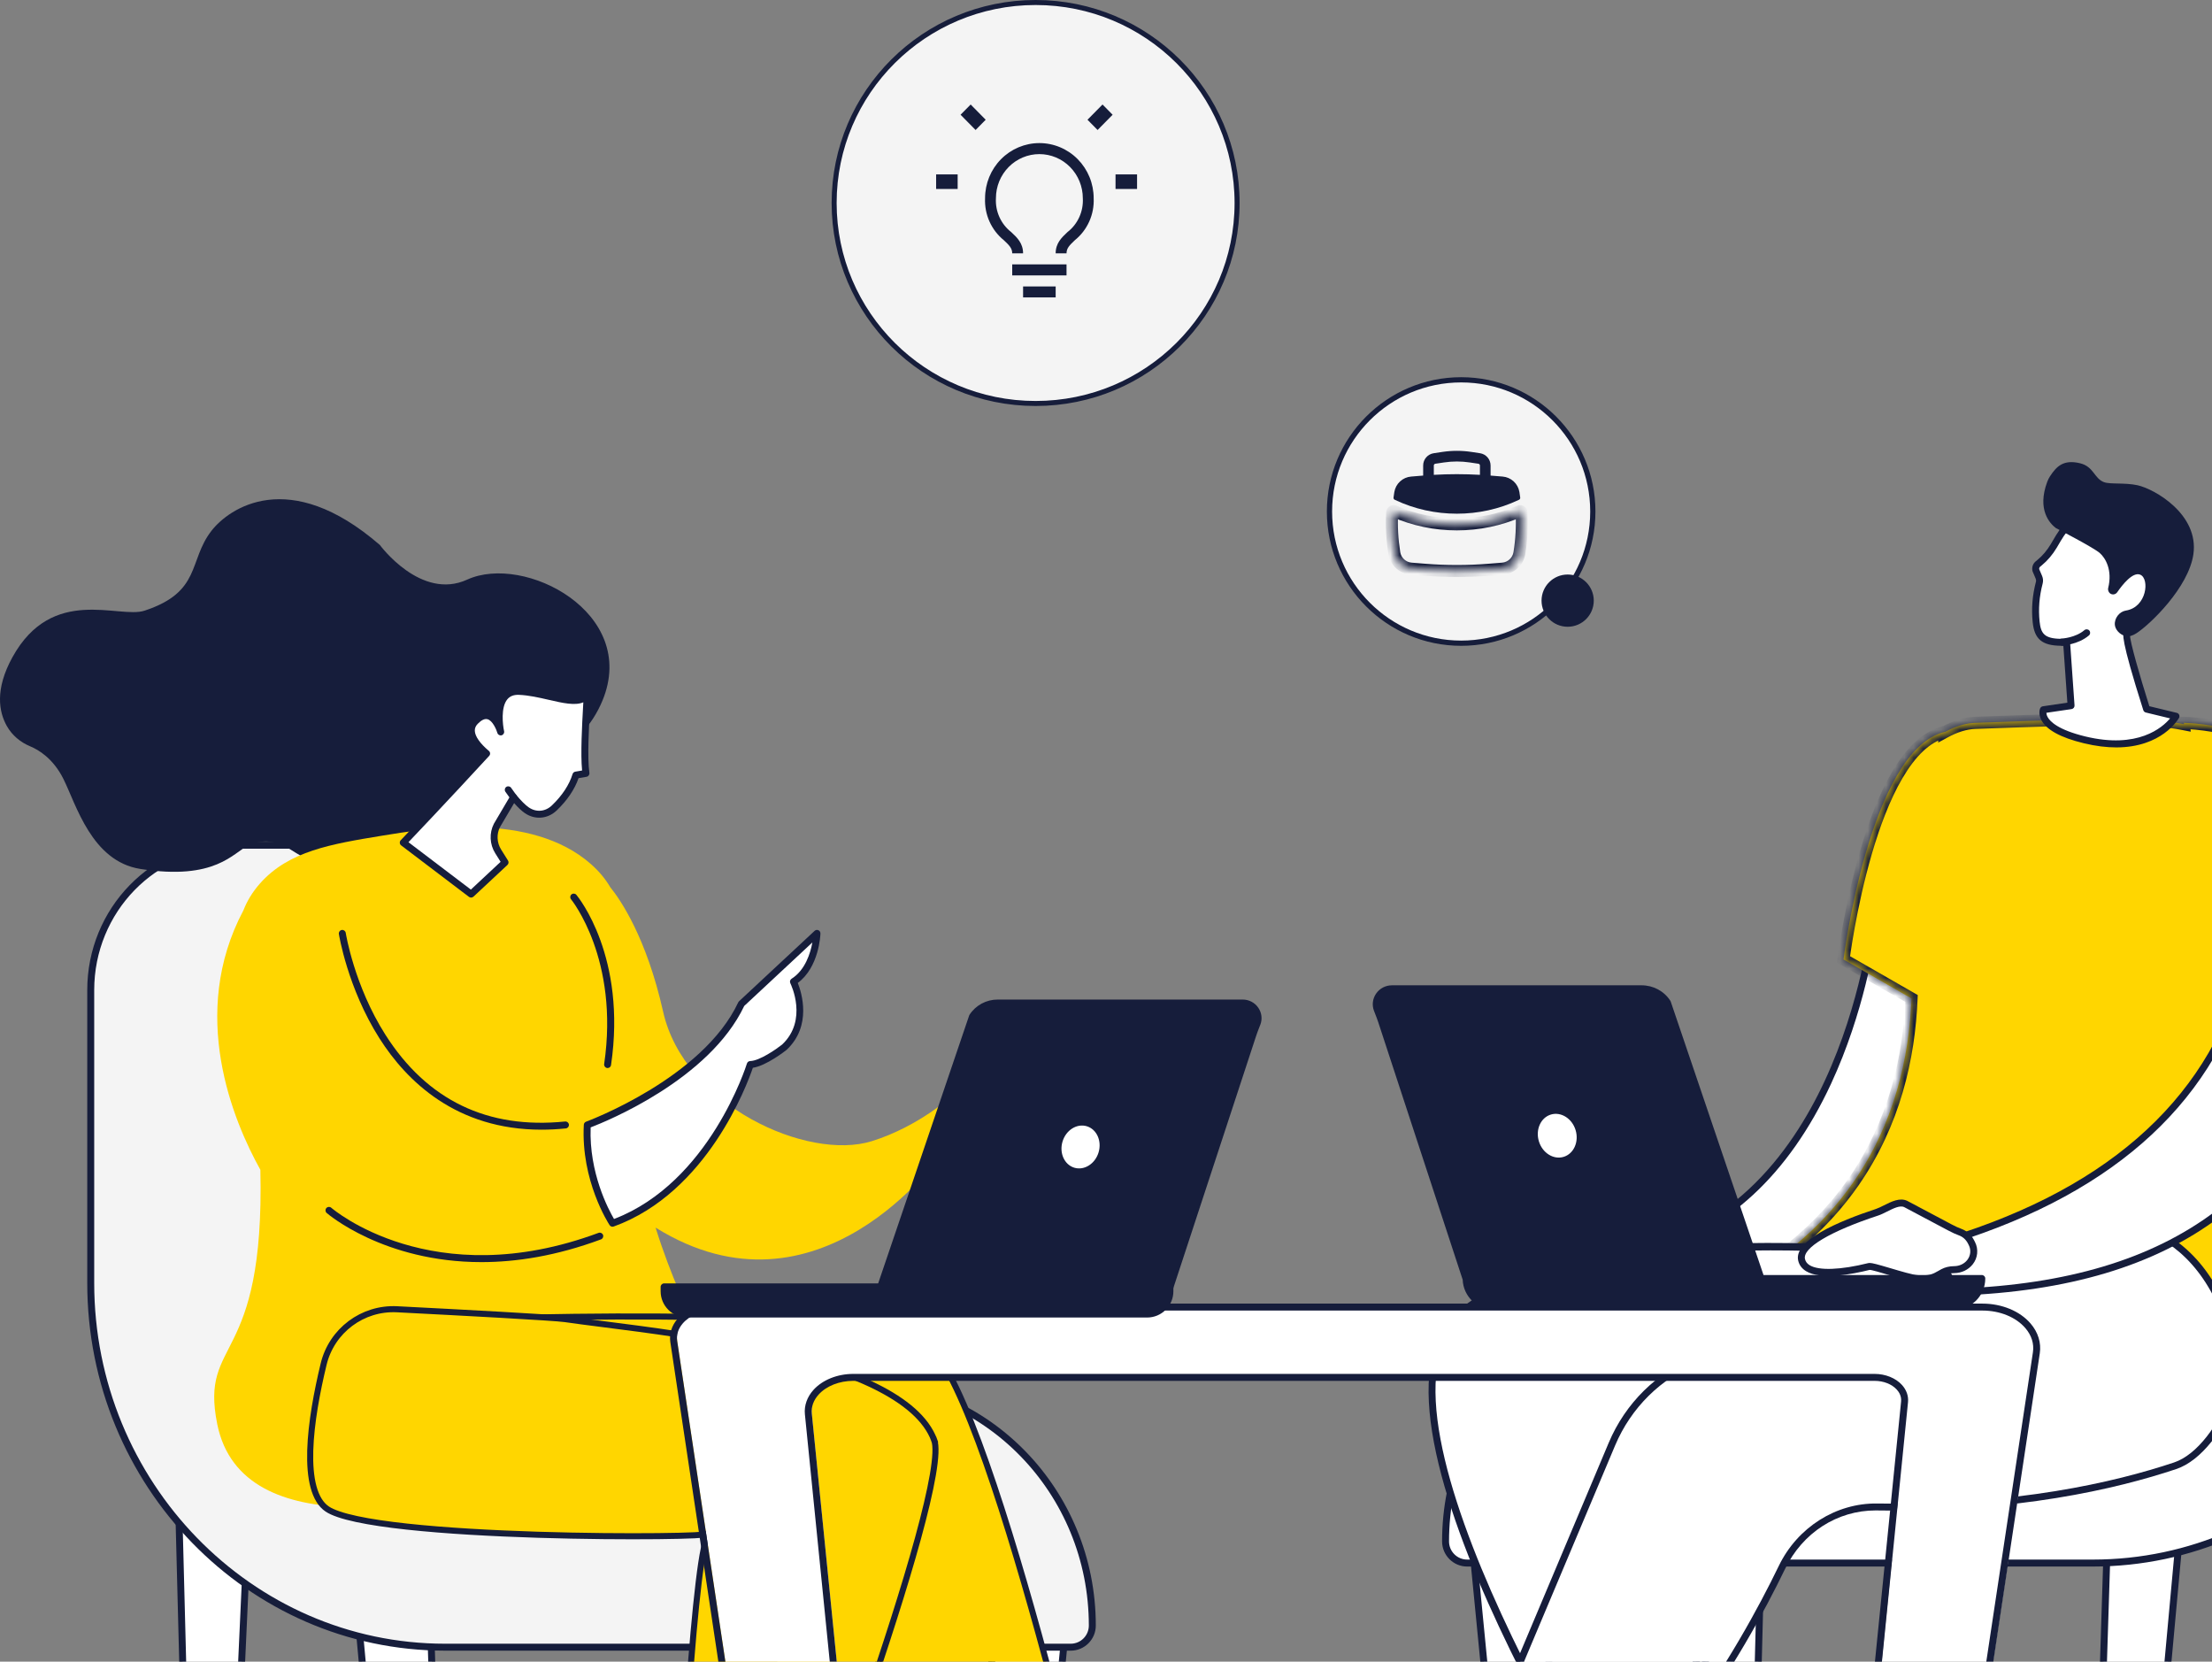 <svg width="241" height="181" viewBox="0 0 241 181" fill="none" xmlns="http://www.w3.org/2000/svg">
<rect x="0" y="0" width="241" height="181" fill="#808080" stroke="none"/>
<path d="M160.406 168.141L166.159 227.051L170.266 226.879L168.226 164.948L160.406 168.141Z" fill="white"/>
<path d="M160.81 168.384L166.5 226.656L169.874 226.514L167.865 165.504L160.81 168.384ZM166.158 227.43C165.965 227.43 165.801 227.282 165.783 227.086L160.029 168.178C160.012 168.009 160.108 167.853 160.262 167.79L168.082 164.597C168.196 164.551 168.327 164.563 168.431 164.629C168.535 164.697 168.6 164.811 168.603 164.935L170.643 226.865C170.649 227.072 170.488 227.248 170.28 227.256L166.175 227.428C166.169 227.428 166.164 227.43 166.158 227.43Z" fill="#161D3B"/>
<path d="M237.577 166.019L231.963 227.195L227.719 226.877L229.758 162.713L237.577 166.019Z" fill="white"/>
<path d="M228.109 226.525L231.62 226.788L237.176 166.261L230.12 163.275L228.109 226.525ZM231.964 227.574C231.953 227.574 231.945 227.574 231.935 227.573L227.69 227.254C227.488 227.239 227.333 227.067 227.34 226.863L229.38 162.7C229.385 162.574 229.449 162.46 229.555 162.392C229.659 162.324 229.791 162.314 229.907 162.363L237.725 165.67C237.877 165.735 237.97 165.89 237.955 166.053L232.341 227.229C232.323 227.426 232.158 227.574 231.964 227.574Z" fill="#161D3B"/>
<path d="M192.359 150.187L190.707 214.427L187.264 214.445L184.354 147.134L192.359 150.187Z" fill="white"/>
<path d="M184.756 147.693L187.626 214.064L190.337 214.049L191.972 150.445L184.756 147.693ZM187.263 214.824C187.061 214.824 186.894 214.664 186.884 214.462L183.975 147.148C183.968 147.021 184.028 146.9 184.132 146.825C184.235 146.75 184.37 146.733 184.487 146.778L192.493 149.833C192.644 149.891 192.741 150.035 192.738 150.197L191.086 214.436C191.081 214.64 190.914 214.804 190.708 214.806L187.265 214.824H187.263Z" fill="#161D3B"/>
<path d="M208.999 100.019V114.967C208.999 129.584 197.469 141.434 183.248 141.434C169.025 141.434 157.496 153.285 157.496 167.904C157.496 169.205 158.549 170.262 159.849 170.262H228.016C249.336 170.262 266.62 152.497 266.62 130.581V98.689C266.62 89.972 259.746 82.906 251.265 82.906H225.647C216.452 82.906 208.999 90.567 208.999 100.019Z" fill="white"/>
<path d="M225.647 83.284C216.677 83.284 209.377 90.792 209.377 100.018V114.965C209.377 129.769 197.655 141.813 183.248 141.813C169.256 141.813 157.874 153.517 157.874 167.904C157.874 168.994 158.76 169.882 159.849 169.882H228.017C249.094 169.882 266.243 152.251 266.243 130.581V98.688C266.243 90.195 259.525 83.284 251.266 83.284H225.647ZM228.017 170.641H159.849C158.344 170.641 157.117 169.412 157.117 167.904C157.117 153.099 168.84 141.055 183.246 141.055C197.238 141.055 208.62 129.351 208.62 114.965V100.018C208.62 90.373 216.258 82.528 225.647 82.528H251.266C259.942 82.528 267 89.778 267 98.688V130.581C267 152.67 249.512 170.641 228.017 170.641Z" fill="#161D3B"/>
<path d="M204.13 100.722C204.13 100.722 200.415 134.499 175.465 136.709L204.13 137.117C204.13 137.117 214.746 115.584 215.176 107.2C215.608 98.815 204.13 100.722 204.13 100.722Z" fill="white"/>
<path d="M179.643 136.39L203.896 136.734C205.002 134.465 214.399 114.946 214.799 107.18C214.896 105.284 214.355 103.795 213.191 102.756C210.611 100.451 205.689 100.902 204.471 101.056C204.262 102.63 203.105 110.275 199.499 118.045C194.879 128 188.067 134.267 179.643 136.39ZM204.131 137.496C204.129 137.496 204.128 137.496 204.126 137.496L175.46 137.088C175.258 137.084 175.095 136.925 175.086 136.724C175.079 136.521 175.231 136.35 175.431 136.333C188.134 135.206 195.153 125.602 198.803 117.744C202.782 109.177 203.745 100.764 203.755 100.679C203.774 100.51 203.901 100.374 204.07 100.347C204.33 100.304 210.483 99.321 213.697 102.191C215.04 103.39 215.665 105.081 215.556 107.219C215.125 115.586 204.907 136.402 204.471 137.285C204.407 137.414 204.276 137.496 204.131 137.496Z" fill="#161D3B"/>
<mask id="path-11-inside-1_2005_23873" fill="white">
<path fill-rule="evenodd" clip-rule="evenodd" d="M237.948 78.885C234.069 78.123 230.617 78.18 215.189 78.74C214.114 78.778 212.989 79.145 211.898 79.739L211.899 79.721C203.698 81.67 200.853 104.511 200.853 104.511L208.264 108.761C208.003 115.249 206.382 122.372 201.93 128.772C200.369 131.017 198.244 133.482 195.328 135.843C196.966 137.17 199.511 138.897 202.93 139.912C206.561 140.992 209.038 140.634 211.548 140.273C212.962 140.069 214.387 139.863 216.036 139.912C222.368 140.101 226.602 143.885 230.319 147.208C233.706 150.235 236.664 152.88 240.391 152.072C242.478 151.619 245.244 149.99 247.837 144.522C249.307 139.99 250.615 134.668 251.343 128.651C252.253 121.136 252.058 114.201 251.3 108.073L256.65 108.695C256.65 108.695 255.847 95.127 254.676 89.885C252.213 78.856 237.935 78.74 237.935 78.74L237.948 78.885Z"/>
</mask>
<path fill-rule="evenodd" clip-rule="evenodd" d="M237.948 78.885C234.069 78.123 230.617 78.18 215.189 78.74C214.114 78.778 212.989 79.145 211.898 79.739L211.899 79.721C203.698 81.67 200.853 104.511 200.853 104.511L208.264 108.761C208.003 115.249 206.382 122.372 201.93 128.772C200.369 131.017 198.244 133.482 195.328 135.843C196.966 137.17 199.511 138.897 202.93 139.912C206.561 140.992 209.038 140.634 211.548 140.273C212.962 140.069 214.387 139.863 216.036 139.912C222.368 140.101 226.602 143.885 230.319 147.208C233.706 150.235 236.664 152.88 240.391 152.072C242.478 151.619 245.244 149.99 247.837 144.522C249.307 139.99 250.615 134.668 251.343 128.651C252.253 121.136 252.058 114.201 251.3 108.073L256.65 108.695C256.65 108.695 255.847 95.127 254.676 89.885C252.213 78.856 237.935 78.74 237.935 78.74L237.948 78.885Z" fill="#FFD600"/>
<path d="M215.189 78.74L215.213 79.4L215.213 79.4L215.189 78.74ZM237.948 78.885L237.821 79.534L238.685 79.703L238.607 78.826L237.948 78.885ZM211.898 79.739L211.238 79.698L211.163 80.892L212.214 80.32L211.898 79.739ZM211.899 79.721L212.559 79.762L212.615 78.871L211.746 79.077L211.899 79.721ZM200.853 104.511L200.197 104.429L200.143 104.866L200.525 105.085L200.853 104.511ZM208.264 108.761L208.925 108.788L208.941 108.387L208.593 108.188L208.264 108.761ZM201.93 128.772L201.387 128.394L201.387 128.394L201.93 128.772ZM195.328 135.843L194.912 135.329L194.278 135.843L194.912 136.357L195.328 135.843ZM202.93 139.912L203.119 139.278L203.119 139.278L202.93 139.912ZM211.548 140.273L211.453 139.618H211.453L211.548 140.273ZM216.036 139.912L216.056 139.251H216.056L216.036 139.912ZM230.319 147.208L229.878 147.701L230.319 147.208ZM240.391 152.072L240.531 152.718L240.531 152.718L240.391 152.072ZM247.837 144.522L248.434 144.805L248.452 144.767L248.466 144.726L247.837 144.522ZM251.343 128.651L250.686 128.571L250.686 128.571L251.343 128.651ZM251.3 108.073L251.376 107.417L250.54 107.319L250.644 108.154L251.3 108.073ZM256.65 108.695L256.573 109.352L257.356 109.443L257.31 108.656L256.65 108.695ZM254.676 89.885L255.322 89.74L255.322 89.74L254.676 89.885ZM237.935 78.74L237.941 78.079L237.212 78.073L237.277 78.799L237.935 78.74ZM215.213 79.4C230.679 78.84 234.036 78.79 237.821 79.534L238.076 78.236C234.103 77.456 230.555 77.521 215.165 78.079L215.213 79.4ZM212.214 80.32C213.243 79.759 214.268 79.434 215.213 79.4L215.165 78.079C213.961 78.122 212.735 78.53 211.581 79.159L212.214 80.32ZM211.239 79.679L211.238 79.698L212.558 79.781L212.559 79.762L211.239 79.679ZM200.853 104.511C201.51 104.593 201.51 104.593 201.51 104.593C201.51 104.593 201.51 104.592 201.51 104.592C201.51 104.592 201.51 104.591 201.51 104.589C201.51 104.587 201.511 104.583 201.511 104.578C201.513 104.568 201.515 104.552 201.518 104.531C201.523 104.489 201.531 104.426 201.543 104.343C201.565 104.178 201.599 103.935 201.646 103.623C201.739 103.001 201.881 102.108 202.077 101.03C202.469 98.872 203.076 95.98 203.935 93.032C204.797 90.078 205.903 87.099 207.283 84.752C208.677 82.38 210.271 80.787 212.052 80.364L211.746 79.077C209.426 79.629 207.589 81.622 206.143 84.081C204.683 86.565 203.541 89.662 202.666 92.662C201.789 95.668 201.173 98.608 200.775 100.793C200.577 101.887 200.432 102.794 200.338 103.428C200.29 103.745 200.255 103.994 200.232 104.165C200.221 104.25 200.212 104.316 200.206 104.36C200.203 104.382 200.201 104.399 200.2 104.411C200.199 104.417 200.198 104.421 200.198 104.424C200.198 104.426 200.198 104.427 200.198 104.428C200.197 104.428 200.197 104.429 200.197 104.429C200.197 104.429 200.197 104.429 200.853 104.511ZM208.593 108.188L201.182 103.937L200.525 105.085L207.935 109.335L208.593 108.188ZM202.473 129.149C207.015 122.619 208.66 115.363 208.925 108.788L207.603 108.735C207.346 115.134 205.748 122.125 201.387 128.394L202.473 129.149ZM195.744 136.357C198.714 133.952 200.88 131.44 202.473 129.149L201.387 128.394C199.857 130.594 197.774 133.012 194.912 135.329L195.744 136.357ZM203.119 139.278C199.809 138.295 197.341 136.623 195.744 135.329L194.912 136.357C196.592 137.717 199.213 139.498 202.742 140.546L203.119 139.278ZM211.453 139.618C208.962 139.977 206.606 140.315 203.119 139.278L202.742 140.546C206.517 141.668 209.113 141.292 211.642 140.927L211.453 139.618ZM216.056 139.251C214.342 139.2 212.864 139.415 211.453 139.618L211.642 140.927C213.06 140.722 214.432 140.526 216.016 140.573L216.056 139.251ZM230.76 146.715C227.062 143.409 222.66 139.448 216.056 139.251L216.016 140.573C222.076 140.754 226.142 144.361 229.878 147.701L230.76 146.715ZM240.251 151.426C238.595 151.785 237.092 151.389 235.558 150.505C234 149.608 232.467 148.241 230.76 146.715L229.878 147.701C231.557 149.202 233.197 150.671 234.897 151.651C236.62 152.644 238.46 153.167 240.531 152.718L240.251 151.426ZM247.239 144.239C244.707 149.579 242.082 151.029 240.251 151.426L240.531 152.718C242.874 152.21 245.781 150.4 248.434 144.805L247.239 144.239ZM250.686 128.571C249.964 134.54 248.666 139.821 247.208 144.318L248.466 144.726C249.947 140.159 251.265 134.795 251.999 128.73L250.686 128.571ZM250.644 108.154C251.396 114.235 251.589 121.116 250.686 128.571L251.999 128.73C252.916 121.156 252.72 114.166 251.956 107.992L250.644 108.154ZM251.224 108.73L256.573 109.352L256.726 108.039L251.376 107.417L251.224 108.73ZM256.65 108.695C257.31 108.656 257.31 108.656 257.31 108.656C257.31 108.656 257.31 108.656 257.31 108.656C257.31 108.655 257.309 108.655 257.309 108.654C257.309 108.652 257.309 108.65 257.309 108.646C257.309 108.64 257.308 108.63 257.307 108.617C257.306 108.591 257.303 108.552 257.3 108.501C257.294 108.4 257.285 108.251 257.273 108.06C257.248 107.678 257.212 107.126 257.165 106.448C257.072 105.092 256.934 103.228 256.761 101.2C256.414 97.16 255.918 92.412 255.322 89.74L254.031 90.028C254.605 92.599 255.095 97.257 255.443 101.313C255.616 103.332 255.753 105.188 255.846 106.539C255.893 107.215 255.929 107.764 255.953 108.144C255.965 108.334 255.974 108.482 255.98 108.582C255.983 108.632 255.986 108.671 255.987 108.696C255.988 108.709 255.989 108.719 255.989 108.725C255.989 108.728 255.989 108.731 255.989 108.732C255.989 108.733 255.989 108.734 255.99 108.734C255.99 108.734 255.99 108.734 255.99 108.734C255.99 108.735 255.99 108.735 256.65 108.695ZM255.322 89.74C254.02 83.915 249.592 81.001 245.608 79.555C243.612 78.831 241.701 78.463 240.292 78.275C239.586 78.181 239.004 78.132 238.595 78.107C238.391 78.094 238.23 78.087 238.119 78.084C238.063 78.082 238.02 78.081 237.99 78.08C237.975 78.08 237.963 78.079 237.955 78.079C237.951 78.079 237.948 78.079 237.945 78.079C237.944 78.079 237.943 78.079 237.942 78.079C237.942 78.079 237.942 78.079 237.942 78.079C237.941 78.079 237.941 78.079 237.935 78.74C237.93 79.402 237.93 79.402 237.93 79.402C237.93 79.402 237.93 79.401 237.93 79.402C237.93 79.402 237.93 79.402 237.931 79.402C237.932 79.402 237.934 79.402 237.936 79.402C237.942 79.402 237.951 79.402 237.963 79.402C237.987 79.403 238.025 79.403 238.074 79.405C238.173 79.409 238.322 79.415 238.513 79.427C238.894 79.451 239.446 79.497 240.118 79.586C241.463 79.765 243.275 80.115 245.157 80.798C248.927 82.167 252.869 84.826 254.031 90.029L255.322 89.74ZM237.277 78.799L237.29 78.944L238.607 78.826L238.594 78.682L237.277 78.799Z" fill="#161D3B" mask="url(#path-11-inside-1_2005_23873)"/>
<path d="M225.642 76.868L225.159 70.005C224.831 69.981 224.605 69.968 224.538 69.968C222.624 69.946 222.004 69.325 221.84 67.753C221.736 66.77 221.701 65.308 222.179 63.48C222.23 63.286 222.22 63.078 222.14 62.893L221.813 62.126C221.745 61.874 221.832 61.603 222.034 61.438L222.208 61.295C222.832 60.783 223.351 60.154 223.766 59.455C224.149 58.812 224.798 57.607 225.244 57.393C226.501 56.792 231.6 54.123 234.449 58.788C236.671 62.425 233.04 67.433 231.72 69.073C231.402 69.471 233.876 77.247 233.876 77.247L237.072 78.019C237.072 78.019 234.605 82.406 227.112 80.591C221.776 79.3 222.623 77.313 222.623 77.313L225.642 76.868Z" fill="white"/>
<path d="M222.955 77.644C222.958 77.757 222.989 77.915 223.089 78.102C223.348 78.585 224.227 79.502 227.203 80.222C232.924 81.606 235.593 79.257 236.435 78.253L233.788 77.612C233.66 77.581 233.556 77.484 233.516 77.359C230.981 69.389 231.284 69.015 231.428 68.834C232.917 66.982 236.163 62.314 234.128 58.983C231.551 54.763 227.033 56.949 225.548 57.666L225.411 57.733C225.131 57.867 224.549 58.867 224.268 59.349L224.093 59.647C223.637 60.412 223.084 61.065 222.45 61.586L222.276 61.729C222.196 61.795 222.157 61.904 222.176 62.004L222.491 62.741C222.601 62.999 222.622 63.295 222.548 63.574C222.181 64.973 222.074 66.327 222.218 67.71C222.353 68.991 222.72 69.564 224.544 69.586C224.614 69.586 224.848 69.601 225.187 69.624C225.376 69.637 225.525 69.787 225.539 69.976L226.022 76.838C226.036 77.035 225.896 77.211 225.699 77.24L222.955 77.644ZM230.569 81.414C229.532 81.414 228.354 81.28 227.024 80.958C224.493 80.346 222.936 79.487 222.394 78.408C222.053 77.728 222.252 77.217 222.276 77.161C222.329 77.04 222.44 76.955 222.571 76.935L225.241 76.54L224.806 70.359C224.668 70.35 224.574 70.345 224.535 70.343C222.489 70.319 221.657 69.627 221.465 67.79C221.31 66.313 221.426 64.871 221.815 63.382C221.846 63.265 221.837 63.142 221.793 63.038L221.467 62.271C221.46 62.256 221.455 62.239 221.449 62.222C221.342 61.827 221.478 61.404 221.795 61.144L221.97 61.001C222.537 60.535 223.032 59.949 223.443 59.259L223.613 58.968C224.17 58.013 224.631 57.267 225.083 57.049L225.217 56.984C229.611 54.859 232.827 55.399 234.774 58.588C237.035 62.288 233.684 67.222 232.071 69.243C232.07 69.897 233.111 73.57 234.174 76.927L237.164 77.65C237.278 77.677 237.374 77.757 237.421 77.865C237.469 77.974 237.462 78.1 237.404 78.202C237.316 78.361 235.53 81.414 230.569 81.414Z" fill="#161D3B"/>
<path d="M232.879 52.856C231.496 52.558 229.909 52.771 229.238 52.522C228.157 52.124 228.126 50.828 226.631 50.464C224.819 50.023 224.064 50.797 223.354 51.876C223.237 52.056 223.133 52.257 223.048 52.485C221.91 55.542 223.347 57.034 223.987 57.519C223.987 57.519 228.061 59.626 228.76 60.228C229.412 60.791 230.166 62.125 229.691 64.042C229.63 64.289 229.739 64.546 229.948 64.673C230.193 64.82 230.509 64.75 230.678 64.507C231.207 63.736 232.365 62.249 233.188 62.602C234.223 63.044 233.901 66.15 231.618 66.507C230.917 66.618 230.348 67.336 230.416 68.071C230.462 68.55 230.912 69.132 231.584 69.285C231.994 69.38 232.397 69.214 232.758 68.984C234.248 68.031 238.45 63.995 238.972 60.375C239.6 56.013 234.716 53.252 232.879 52.856Z" fill="#161D3B"/>
<path d="M224.644 70.312C224.441 70.312 224.273 70.153 224.266 69.948C224.257 69.739 224.421 69.562 224.63 69.554C224.644 69.554 226.105 69.486 227.1 68.639C227.26 68.504 227.5 68.523 227.634 68.683C227.77 68.843 227.75 69.081 227.592 69.217C226.391 70.236 224.729 70.309 224.657 70.312C224.652 70.312 224.649 70.312 224.644 70.312Z" fill="#161D3B"/>
<path d="M213.73 136.973C213.73 136.973 171.485 131.789 158.922 143.253C146.361 154.717 178.752 204.016 178.752 204.016L188.996 196.007L179.279 161.163L218.332 149.471L213.73 136.973Z" fill="white"/>
<path d="M192.902 136.203C180.392 136.203 165.669 137.608 159.179 143.532C147.54 154.154 176.001 199.05 178.846 203.462L188.564 195.865L178.915 161.264C178.859 161.065 178.973 160.859 179.171 160.8L217.837 149.224L213.455 137.323C211.938 137.149 203.163 136.203 192.902 136.203ZM178.752 204.395C178.732 204.395 178.711 204.393 178.691 204.389C178.587 204.372 178.493 204.313 178.436 204.224C177.105 202.2 146.012 154.523 158.667 142.972C171.214 131.523 212.045 136.384 213.776 136.596C213.918 136.613 214.037 136.709 214.086 136.841L218.688 149.339C218.723 149.438 218.717 149.547 218.671 149.64C218.623 149.734 218.54 149.804 218.439 149.833L179.744 161.419L189.362 195.904C189.403 196.052 189.35 196.21 189.229 196.306L178.987 204.315C178.919 204.367 178.837 204.395 178.752 204.395Z" fill="#161D3B"/>
<path d="M236.979 159.664C230.844 161.717 219.863 164.371 204.517 164.152C200.157 164.089 196.13 166.628 194.15 170.723C189.605 180.122 179.766 197.043 163.739 208.012L156.086 203.664L175.622 157.301C177.404 153.069 180.74 149.779 184.866 148.185L223.583 133.217C223.583 133.217 235.588 129.678 241.474 140.977C242.525 142.995 244.476 139.388 244.942 141.016C246.536 146.598 242.25 157.9 236.979 159.664Z" fill="white"/>
<path d="M156.565 203.502L163.72 207.566C179.628 196.597 189.394 179.686 193.808 170.559C195.834 166.373 200.038 163.712 204.522 163.774C219.568 163.991 230.413 161.463 236.86 159.306C241.947 157.604 246.085 146.405 244.578 141.121C244.539 140.985 244.502 140.953 244.502 140.951C244.396 140.939 244.03 141.196 243.809 141.346C243.272 141.707 242.661 142.115 242.028 141.953C241.666 141.861 241.366 141.593 241.139 141.154C235.469 130.272 224.168 133.441 223.69 133.582L185.001 148.538C180.995 150.088 177.704 153.335 175.97 157.45L156.565 203.502ZM163.739 208.391C163.674 208.391 163.61 208.375 163.552 208.341L155.899 203.993C155.732 203.9 155.662 203.694 155.737 203.517L175.273 157.156C177.084 152.852 180.533 149.453 184.729 147.832L223.447 132.864C223.598 132.818 235.85 129.362 241.81 140.803C241.935 141.043 242.071 141.183 242.215 141.22C242.522 141.298 242.981 140.989 243.387 140.717C243.872 140.392 244.33 140.084 244.774 140.247C245.027 140.341 245.206 140.563 245.306 140.914C246.927 146.589 242.605 158.182 237.1 160.024C230.597 162.2 219.664 164.75 204.512 164.531C204.459 164.531 204.406 164.529 204.355 164.529C200.164 164.529 196.394 166.955 194.49 170.889C190.025 180.121 180.121 197.26 163.953 208.324C163.889 208.369 163.814 208.391 163.739 208.391Z" fill="#161D3B"/>
<path d="M244.634 106.065C240.516 121.073 228.278 130.648 210.533 135.689L213.24 140.746C237.899 139.879 250.831 129.161 256.001 108.593L244.634 106.065Z" fill="white"/>
<path d="M211.089 135.923L213.462 140.359C236.851 139.473 250.232 129.462 255.538 108.878L244.902 106.512C240.872 120.694 229.5 130.587 211.089 135.923ZM213.239 141.125C213.1 141.125 212.972 141.048 212.906 140.924L210.199 135.867C210.145 135.766 210.14 135.646 210.184 135.54C210.23 135.435 210.32 135.355 210.429 135.324C228.985 130.052 240.369 120.174 244.268 105.964C244.322 105.769 244.52 105.65 244.717 105.694L256.084 108.224C256.182 108.246 256.269 108.307 256.324 108.394C256.376 108.482 256.393 108.586 256.368 108.686C251.018 129.971 237.319 140.278 213.253 141.125C213.249 141.125 213.244 141.125 213.239 141.125Z" fill="#161D3B"/>
<path d="M214.745 135.275C214.495 134.783 214.073 134.394 213.554 134.208C213.183 134.076 212.817 133.899 212.469 133.713L207.639 131.151C206.734 130.707 205.441 131.74 204.502 132.05C201.67 132.98 195.803 135.173 196.286 137.231C196.806 139.453 201.849 138.402 203.64 137.954C204.048 137.852 207.753 139.193 208.924 139.283C210.543 139.405 210.916 138.994 211.708 138.577C212.069 138.388 212.47 138.303 212.906 138.3C213.573 138.294 214.207 138.015 214.626 137.495L214.634 137.481C215.095 136.908 215.175 136.115 214.84 135.46L214.745 135.275Z" fill="white"/>
<path d="M203.696 137.571C203.995 137.571 204.553 137.724 205.98 138.147C207.108 138.483 208.386 138.862 208.952 138.906C210.197 139 210.606 138.767 211.169 138.445C211.283 138.379 211.402 138.311 211.531 138.243C211.931 138.034 212.392 137.925 212.904 137.921C213.475 137.918 213.994 137.676 214.329 137.258C214.705 136.788 214.77 136.155 214.503 135.633L214.408 135.448C214.193 135.029 213.845 134.716 213.426 134.567C213.086 134.444 212.725 134.279 212.29 134.049L207.462 131.488C207.008 131.265 206.254 131.642 205.591 131.978C205.249 132.148 204.929 132.309 204.621 132.41C199.422 134.118 196.369 135.933 196.655 137.146C196.721 137.43 196.888 137.649 197.165 137.819C198.162 138.425 200.547 138.338 203.548 137.588C203.59 137.578 203.638 137.571 203.696 137.571ZM209.454 139.684C209.282 139.684 209.098 139.677 208.896 139.661C208.248 139.612 206.986 139.236 205.764 138.874C204.937 138.629 203.905 138.316 203.696 138.328C201.826 138.799 198.39 139.452 196.772 138.466C196.318 138.188 196.03 137.804 195.916 137.319C195.404 135.135 200.239 133.053 204.385 131.69C204.638 131.607 204.936 131.457 205.25 131.3C206.072 130.887 207.003 130.419 207.806 130.812L212.645 133.379C213.047 133.592 213.377 133.743 213.681 133.852C214.283 134.068 214.78 134.512 215.081 135.102L215.177 135.29C215.58 136.076 215.483 137.03 214.93 137.721C214.443 138.33 213.708 138.675 212.909 138.68C212.514 138.682 212.179 138.758 211.883 138.913C211.762 138.978 211.652 139.041 211.545 139.102C211.024 139.4 210.529 139.684 209.454 139.684Z" fill="#161D3B"/>
<path d="M191.862 139.266L181.666 109.219C181.055 108.278 179.99 107.706 178.845 107.706H151.67C150.436 107.706 149.642 108.904 150.045 109.962C150.205 110.382 150.377 110.797 150.518 111.226L159.733 139.32H159.736C159.765 140.963 161.102 142.285 162.749 142.285H212.9C214.565 142.285 215.916 140.933 215.916 139.266H191.862Z" fill="#161D3B"/>
<path d="M160.081 139.158C160.103 139.206 160.117 139.258 160.117 139.313C160.142 140.743 161.325 141.907 162.752 141.907H212.903C214.228 141.907 215.328 140.922 215.514 139.645H191.865C191.703 139.645 191.559 139.541 191.506 139.388L181.326 109.387C180.779 108.57 179.855 108.085 178.848 108.085H151.672C151.213 108.085 150.805 108.295 150.551 108.662C150.313 109.009 150.257 109.445 150.402 109.826L150.538 110.179C150.655 110.479 150.778 110.79 150.881 111.107L160.081 139.158ZM212.903 142.664H162.752C160.938 142.664 159.431 141.204 159.361 139.398L150.16 111.343C150.063 111.045 149.946 110.746 149.832 110.455L149.694 110.096C149.459 109.48 149.548 108.784 149.927 108.232C150.325 107.657 150.96 107.327 151.672 107.327H178.848C180.129 107.327 181.302 107.958 181.986 109.012C182.003 109.038 182.017 109.067 182.027 109.097L192.137 138.886H215.919C216.128 138.886 216.298 139.056 216.298 139.265C216.298 141.14 214.774 142.664 212.903 142.664Z" fill="#161D3B"/>
<path d="M171.665 123.106C172.048 124.379 171.462 125.682 170.357 126.015C169.251 126.349 168.045 125.588 167.662 124.316C167.279 123.043 167.865 121.74 168.97 121.407C170.074 121.074 171.282 121.834 171.665 123.106Z" fill="white"/>
<path d="M137.459 148.816H133.631C133.422 148.816 133.252 148.646 133.252 148.437C133.252 148.228 133.422 148.058 133.631 148.058H137.459C137.668 148.058 137.836 148.228 137.836 148.437C137.836 148.646 137.668 148.816 137.459 148.816Z" fill="white"/>
<path d="M116.1 177.305L110.348 236.215L106.242 236.043L108.282 174.114L116.1 177.305Z" fill="white"/>
<path d="M106.631 235.68L110.004 235.821L115.694 177.549L108.641 174.669L106.631 235.68ZM110.346 236.594C110.341 236.594 110.335 236.594 110.33 236.594L106.224 236.42C106.017 236.412 105.855 236.238 105.862 236.031L107.901 174.1C107.905 173.977 107.97 173.863 108.074 173.795C108.178 173.727 108.308 173.715 108.423 173.763L116.241 176.954C116.398 177.017 116.491 177.175 116.476 177.342L110.723 236.252C110.704 236.446 110.54 236.594 110.346 236.594Z" fill="#161D3B"/>
<path d="M38.93 175.182L44.544 236.359L48.788 236.04L46.749 171.875L38.93 175.182Z" fill="white"/>
<path d="M39.332 175.425L44.887 235.954L48.398 235.69L46.388 172.441L39.332 175.425ZM44.544 236.738C44.35 236.738 44.185 236.59 44.167 236.395L38.552 175.219C38.537 175.054 38.63 174.899 38.782 174.834L46.601 171.527C46.716 171.478 46.848 171.49 46.953 171.558C47.058 171.624 47.123 171.74 47.127 171.864L49.167 236.029C49.173 236.231 49.019 236.403 48.817 236.418L44.572 236.738C44.563 236.738 44.553 236.738 44.544 236.738Z" fill="#161D3B"/>
<path d="M19.385 160.788L21.036 225.027L24.351 224.309L27.39 157.733L19.385 160.788Z" fill="white"/>
<path d="M19.77 161.046L21.403 224.559L23.986 223.999L26.985 158.294L19.77 161.046ZM21.036 225.406C20.952 225.406 20.87 225.377 20.802 225.325C20.713 225.255 20.66 225.149 20.657 225.037L19.006 160.798C19.002 160.636 19.099 160.491 19.25 160.434L27.255 157.378C27.374 157.334 27.509 157.351 27.612 157.426C27.716 157.501 27.774 157.623 27.769 157.751L24.729 224.326C24.721 224.498 24.599 224.642 24.431 224.678L21.117 225.398C21.09 225.403 21.063 225.406 21.036 225.406Z" fill="#161D3B"/>
<path d="M84.147 159.353L85.798 223.591L89.242 223.609L92.152 156.298L84.147 159.353Z" fill="white"/>
<path d="M67.507 109.181V124.129C67.507 138.747 79.036 150.599 93.258 150.599C107.481 150.599 119.01 162.449 119.01 177.066C119.01 178.369 117.957 179.426 116.655 179.426H48.49C27.169 179.426 9.885 161.659 9.885 139.745V107.851C9.885 99.136 16.759 92.07 25.239 92.07H50.858C60.053 92.07 67.507 99.731 67.507 109.181Z" fill="#F4F4F4"/>
<path d="M25.239 92.45C16.982 92.45 10.264 99.36 10.264 107.852V139.747C10.264 161.417 27.412 179.048 48.49 179.048H116.655C117.744 179.048 118.63 178.16 118.63 177.068C118.63 162.681 107.249 150.977 93.258 150.977C78.85 150.977 67.128 138.933 67.128 124.13V109.183C67.128 99.956 59.829 92.45 50.858 92.45H25.239ZM116.655 179.805H48.49C26.994 179.805 9.506 161.834 9.506 139.747V107.852C9.506 98.942 16.564 91.692 25.239 91.692H50.858C60.247 91.692 67.886 99.539 67.886 109.183V124.13C67.886 138.517 79.268 150.22 93.258 150.22C107.667 150.22 119.389 162.264 119.389 177.068C119.389 178.576 118.163 179.805 116.655 179.805Z" fill="#161D3B"/>
<path d="M3.283 81.293C2.238 80.86 1.318 80.107 0.739 79.074C-0.118 77.545 -0.576 75.097 1.35 71.6C5.7 63.7 12.965 67.435 15.745 66.52C21.973 64.468 20.5 61.102 23.03 57.831C24.923 55.383 31.46 50.764 41.39 59.367C41.39 59.367 45.849 65.453 50.903 63.136C57.112 60.292 69.589 66.729 65.646 76.298C64.509 79.057 62.461 81.178 59.967 82.33C59.514 82.538 59.019 82.74 58.481 82.926C56.925 83.461 55.723 84.848 55.333 86.639C54.063 92.466 49.258 103.715 31.424 92.396C30.079 91.542 28.482 91.433 27.092 92.079C25.383 92.874 23.528 95.949 15.284 94.651C9.989 93.816 8.307 87.653 6.909 84.85C5.795 82.616 4.196 81.67 3.283 81.293Z" fill="#161D3B"/>
<path d="M94.99 124.304C87.977 126.496 74.54 120.41 72.249 110.205C70.432 102.111 67.593 98.004 66.495 96.65C65.969 95.754 65.279 94.912 64.365 94.109C57.833 88.367 46.519 90.227 41.623 91.031C36.069 91.943 31.468 92.7 28.338 96.223C27.507 97.159 26.918 98.138 26.513 99.181L26.513 99.178C20.535 110.434 25.38 122.056 28.368 127.425C28.861 148.953 21.743 145.569 23.669 155.128C26.383 168.592 48.068 163.559 55.957 161.839C58.724 161.237 73.215 165.539 76.757 154.359C78.824 147.835 74.895 144.822 71.427 133.723C89.195 144.766 102.393 125.935 102.393 125.935L103.762 119.333C103.762 119.333 100.177 122.681 94.99 124.304Z" fill="#FFD600"/>
<path d="M23.297 155.2L23.297 155.2L23.297 155.2Z" stroke="#161D3B" stroke-width="0.826"/>
<path d="M63.985 122.541C63.985 122.541 76.779 117.879 80.774 109.351L89.009 101.677C89.009 101.677 88.893 105.387 86.448 106.935C86.448 106.935 88.546 111.163 85.449 114.08C85.449 114.08 83.126 115.927 81.741 115.961C81.741 115.961 77.685 129.283 66.735 133.25C66.735 133.25 63.66 128.575 63.985 122.541Z" fill="white"/>
<path d="M64.352 122.806C64.163 127.743 66.294 131.754 66.897 132.783C77.329 128.796 81.339 115.978 81.379 115.848C81.427 115.692 81.569 115.583 81.732 115.579C82.764 115.554 84.595 114.273 85.214 113.781C88.041 111.116 86.189 107.263 86.108 107.101C86.022 106.928 86.081 106.717 86.245 106.613C87.739 105.667 88.3 103.809 88.509 102.658L81.085 109.576C77.293 117.565 66.176 122.107 64.352 122.806ZM66.736 133.625C66.611 133.625 66.491 133.564 66.419 133.455C66.291 133.259 63.279 128.607 63.607 122.518C63.615 122.367 63.713 122.236 63.855 122.183C63.982 122.137 76.55 117.473 80.431 109.188C80.451 109.144 80.48 109.105 80.516 109.071L88.751 101.397C88.863 101.293 89.027 101.266 89.166 101.329C89.305 101.392 89.393 101.533 89.388 101.686C89.383 101.841 89.246 105.351 86.918 107.069C87.341 108.132 88.479 111.745 85.709 114.353C85.593 114.447 83.514 116.088 82.024 116.313C81.397 118.158 77.042 129.917 66.865 133.603C66.823 133.618 66.779 133.625 66.736 133.625Z" fill="#161D3B"/>
<path d="M52.452 137.48C41.791 137.48 35.672 132.198 35.59 132.125C35.434 131.988 35.419 131.748 35.558 131.591C35.697 131.435 35.936 131.421 36.093 131.559C36.201 131.654 47.09 141.019 65.214 134.294C65.409 134.223 65.628 134.321 65.701 134.519C65.774 134.714 65.674 134.932 65.477 135.005C60.607 136.812 56.242 137.48 52.452 137.48Z" fill="#161D3B"/>
<path d="M58.997 123.055C49.71 123.055 44.302 117.766 41.34 113.103C37.857 107.619 36.929 101.791 36.92 101.733C36.889 101.525 37.03 101.333 37.237 101.301C37.447 101.268 37.638 101.411 37.669 101.617C37.678 101.675 38.587 107.365 41.992 112.715C46.528 119.843 53.115 123.022 61.568 122.163C61.775 122.141 61.962 122.293 61.984 122.502C62.005 122.709 61.853 122.895 61.645 122.917C60.729 123.01 59.847 123.055 58.997 123.055Z" fill="#161D3B"/>
<path d="M66.2 116.34C66.181 116.34 66.163 116.34 66.144 116.336C65.937 116.306 65.794 116.114 65.824 115.906C67.495 104.486 62.269 98.024 62.216 97.959C62.083 97.799 62.105 97.559 62.266 97.427C62.426 97.292 62.665 97.314 62.799 97.476C63.024 97.747 68.297 104.241 66.574 116.017C66.546 116.205 66.385 116.34 66.2 116.34Z" fill="#161D3B"/>
<path d="M63.839 84.244C63.484 81.865 64.053 75.553 63.949 75.706C62.931 77.201 59.576 75.432 56.556 75.313C53.535 75.194 54.552 79.731 54.552 79.731C54.552 79.731 53.667 76.653 51.782 78.579C50.688 79.698 51.894 81.141 53.018 82.085C52.709 82.437 47.267 88.301 43.935 91.788L51.327 97.398L55.028 93.942L54.274 92.739C53.736 91.882 53.688 90.807 54.147 89.903L55.956 86.836C56.372 87.34 56.896 87.915 57.38 88.251C58.344 88.925 59.543 88.82 60.393 88.008C61.559 86.896 62.374 85.645 62.744 84.431L63.839 84.244Z" fill="white"/>
<path d="M44.502 91.74L51.302 96.901L54.541 93.876L53.953 92.939C53.347 91.974 53.292 90.744 53.809 89.729L55.63 86.641C55.693 86.536 55.803 86.466 55.926 86.456C56.049 86.446 56.169 86.498 56.248 86.592C56.773 87.227 57.227 87.681 57.598 87.939C58.411 88.506 59.405 88.426 60.132 87.732C61.248 86.665 62.026 85.484 62.382 84.317C62.424 84.181 62.539 84.079 62.681 84.056L63.419 83.93C63.24 82.128 63.422 78.871 63.523 77.064C63.534 76.868 63.545 76.676 63.554 76.501C62.647 76.889 61.297 76.579 59.79 76.232C58.718 75.985 57.611 75.732 56.541 75.689C55.984 75.667 55.566 75.824 55.278 76.171C54.544 77.05 54.772 78.978 54.922 79.645C54.966 79.845 54.844 80.044 54.646 80.095C54.45 80.146 54.245 80.031 54.188 79.833C54.089 79.491 53.676 78.483 53.103 78.34C52.806 78.265 52.452 78.433 52.053 78.842C51.823 79.076 51.718 79.33 51.732 79.617C51.761 80.216 52.304 80.988 53.262 81.793C53.34 81.858 53.388 81.953 53.396 82.055C53.404 82.155 53.37 82.256 53.302 82.332C53.017 82.657 47.92 88.155 44.502 91.74ZM51.328 97.773C51.247 97.773 51.166 97.748 51.098 97.697L43.706 92.087C43.62 92.022 43.566 91.923 43.558 91.816C43.549 91.707 43.587 91.602 43.662 91.523C46.706 88.337 51.325 83.368 52.478 82.113C51.761 81.458 51.02 80.567 50.975 79.655C50.951 79.153 51.131 78.7 51.511 78.313C52.113 77.697 52.711 77.459 53.29 77.605C53.569 77.675 53.808 77.829 54.01 78.022C54.023 77.217 54.177 76.309 54.696 75.686C55.139 75.154 55.767 74.9 56.571 74.932C57.711 74.977 58.906 75.252 59.959 75.494C61.664 75.885 63.136 76.224 63.636 75.49C63.733 75.349 63.914 75.288 64.075 75.342C64.373 75.443 64.373 75.443 64.28 77.106C64.172 79.017 63.974 82.574 64.214 84.185C64.244 84.389 64.106 84.581 63.903 84.615L63.034 84.763C62.614 85.98 61.795 87.191 60.655 88.279C59.672 89.219 58.269 89.331 57.164 88.56C56.827 88.324 56.441 87.963 56.014 87.483L54.473 90.095C54.088 90.852 54.13 91.796 54.595 92.536L55.349 93.738C55.445 93.891 55.419 94.092 55.287 94.216L51.586 97.671C51.514 97.739 51.421 97.773 51.328 97.773Z" fill="#161D3B"/>
<path d="M55.953 87.215C55.835 87.215 55.719 87.16 55.645 87.057L55.067 86.25C54.945 86.08 54.984 85.844 55.154 85.721C55.324 85.6 55.561 85.64 55.683 85.81L56.261 86.616C56.383 86.786 56.344 87.023 56.174 87.143C56.107 87.193 56.03 87.215 55.953 87.215Z" fill="#161D3B"/>
<path d="M101.308 146.65L101.533 146.408L101.308 146.65C101.012 146.376 100.545 146.108 99.901 145.854C99.261 145.602 98.469 145.371 97.542 145.162C95.688 144.744 93.323 144.417 90.626 144.164C85.232 143.66 78.54 143.457 72.009 143.411C65.481 143.365 59.12 143.477 54.391 143.6C52.027 143.661 50.071 143.725 48.706 143.774C48.024 143.799 47.489 143.819 47.125 143.834C46.99 143.839 46.879 143.844 46.792 143.847L39.398 164.992L39.432 164.993L40.802 165.041C41.984 165.083 43.678 165.143 45.725 165.215C49.819 165.359 55.325 165.55 60.972 165.742C72.274 166.125 84.13 166.508 86.398 166.508C86.811 166.508 87.229 166.763 87.625 167.115C88.035 167.479 88.481 168.001 88.956 168.646C89.907 169.94 91.007 171.777 92.19 173.967C94.558 178.35 97.285 184.188 99.867 190.018C102.449 195.85 104.888 201.681 106.682 206.054C107.579 208.241 108.314 210.063 108.826 211.338C109.081 211.976 109.281 212.477 109.417 212.819C109.455 212.914 109.487 212.996 109.515 213.066L121.116 209.814C121.096 209.722 121.071 209.611 121.041 209.48C120.947 209.063 120.808 208.45 120.628 207.667C120.269 206.101 119.747 203.856 119.098 201.14C117.8 195.709 115.993 188.398 113.957 180.873C111.92 173.348 109.655 165.616 107.442 159.341C106.336 156.203 105.244 153.436 104.202 151.244C103.155 149.04 102.176 147.457 101.308 146.65Z" fill="#FFD600" stroke="#161D3B" stroke-width="0.661"/>
<path d="M75.657 167.235C76.07 167.216 76.378 167.195 76.574 167.173C76.666 167.104 76.803 167.046 76.97 167.102C76.991 167.109 77.026 167.122 77.063 167.145C77.086 167.159 77.186 167.223 77.219 167.357C77.261 167.529 77.162 167.649 77.114 167.692C77.067 167.734 77.019 167.754 76.999 167.762C76.98 167.77 76.958 167.777 76.936 167.783C76.931 167.795 76.925 167.809 76.919 167.824C76.844 168.008 76.76 168.31 76.671 168.732C76.493 169.571 76.308 170.815 76.121 172.371C75.746 175.48 75.368 179.798 75.03 184.516C74.366 193.792 73.86 204.595 73.843 210.767L85.092 211.2C85.125 211.113 85.167 211.002 85.218 210.867C85.355 210.505 85.556 209.974 85.811 209.295C86.322 207.938 87.048 205.993 87.914 203.641C89.645 198.938 91.933 192.61 94.156 186.111C96.38 179.611 98.539 172.945 100.015 167.563C100.753 164.871 101.318 162.508 101.636 160.65C101.795 159.72 101.891 158.925 101.916 158.281C101.942 157.629 101.894 157.168 101.791 156.887L102.101 156.773L101.791 156.887C100.929 154.548 98.599 152.611 95.354 151.006C92.12 149.407 88.038 148.168 83.773 147.191C77.319 145.713 70.495 144.845 65.609 144.224C64.033 144.023 62.658 143.848 61.563 143.687C60.982 143.601 58.157 143.423 54.579 143.22C51.014 143.018 46.732 142.794 43.262 142.616C39.503 142.425 36.145 144.936 35.26 148.594C34.548 151.539 33.888 155.009 33.801 158.001C33.758 159.498 33.858 160.858 34.158 161.966C34.458 163.076 34.947 163.9 35.656 164.377C36.248 164.776 37.347 165.144 38.865 165.469C40.37 165.792 42.244 166.064 44.351 166.292C48.565 166.748 53.689 167.025 58.616 167.179C63.542 167.333 68.264 167.364 71.674 167.329C73.379 167.312 74.752 167.278 75.657 167.235Z" fill="#FFD600" stroke="#161D3B" stroke-width="0.661"/>
<path d="M78.211 142.271H216.348C219.881 142.271 222.628 144.596 222.229 147.25L209.128 234.165H199.668L207.87 152.593C208.014 151.156 206.509 149.929 204.602 149.929H93.327C90.473 149.929 88.222 151.763 88.438 153.915L96.557 234.676H87.097L73.773 146.027C73.472 144.025 75.545 142.271 78.211 142.271Z" fill="white"/>
<path d="M87.058 234.403H95.772L87.695 154.059C87.6 153.115 87.932 152.169 88.629 151.399C89.615 150.308 91.235 149.657 92.961 149.657H204.236C205.423 149.657 206.541 150.107 207.223 150.863C207.715 151.404 207.948 152.07 207.88 152.737L199.721 233.893H208.436L221.489 147.301C221.63 146.368 221.342 145.456 220.662 144.664C219.634 143.47 217.884 142.757 215.982 142.757H77.845C76.436 142.757 75.143 143.282 74.385 144.162C73.889 144.739 73.68 145.4 73.782 146.076L87.058 234.403ZM96.191 235.16H86.732C86.544 235.16 86.385 235.024 86.357 234.839L73.033 146.19C72.899 145.302 73.176 144.405 73.811 143.669C74.711 142.622 76.219 142 77.845 142H215.982C218.102 142 220.066 142.81 221.235 144.169C222.053 145.12 222.409 146.273 222.237 147.413L209.137 234.328C209.108 234.514 208.95 234.65 208.762 234.65H199.303C199.195 234.65 199.093 234.606 199.022 234.526C198.949 234.446 198.915 234.34 198.925 234.233L207.126 152.661C207.184 152.082 206.905 151.64 206.662 151.371C206.121 150.772 205.212 150.415 204.236 150.415H92.961C91.446 150.415 90.036 150.973 89.191 151.907C88.631 152.526 88.374 153.244 88.449 153.983L96.568 234.743C96.579 234.851 96.544 234.956 96.472 235.036C96.4 235.116 96.298 235.16 96.191 235.16Z" fill="#161D3B"/>
<path d="M124.984 143.137H74.838C73.468 143.137 72.357 142.026 72.357 140.656V140.178H127.464V140.656C127.464 142.026 126.355 143.137 124.984 143.137Z" fill="#161D3B"/>
<path d="M72.734 140.556V140.656C72.734 141.815 73.677 142.757 74.836 142.757H124.982C126.14 142.757 127.084 141.815 127.084 140.656V140.556H72.734ZM124.982 143.516H74.836C73.259 143.516 71.977 142.233 71.977 140.656V140.178C71.977 139.969 72.146 139.799 72.355 139.799H127.462C127.671 139.799 127.841 139.969 127.841 140.178V140.656C127.841 142.233 126.559 143.516 124.982 143.516Z" fill="#161D3B"/>
<path d="M127.464 140.23H95.932L105.95 110.74C106.55 109.818 107.594 109.258 108.717 109.258H135.373C136.582 109.258 137.361 110.432 136.967 111.468C136.809 111.88 136.64 112.286 136.502 112.705L127.464 140.23Z" fill="#161D3B"/>
<path d="M96.46 139.851H127.19L136.142 112.587C136.244 112.277 136.363 111.973 136.479 111.678L136.611 111.331C136.754 110.96 136.7 110.537 136.467 110.2C136.22 109.841 135.822 109.635 135.373 109.635H108.717C107.732 109.635 106.829 110.11 106.293 110.908L96.46 139.851ZM127.464 140.609H95.931C95.81 140.609 95.695 140.55 95.624 140.451C95.552 140.351 95.534 140.223 95.573 140.108L105.592 110.617C105.602 110.588 105.615 110.559 105.633 110.534C106.306 109.498 107.459 108.878 108.717 108.878H135.373C136.074 108.878 136.7 109.203 137.091 109.77C137.465 110.312 137.55 110.998 137.321 111.602L137.183 111.954C137.072 112.238 136.958 112.532 136.863 112.823L127.823 140.349C127.774 140.504 127.628 140.609 127.464 140.609Z" fill="#161D3B"/>
<path d="M115.764 124.346C115.388 125.592 115.963 126.868 117.046 127.197C118.13 127.523 119.314 126.778 119.69 125.531C120.066 124.284 119.491 123.008 118.407 122.68C117.322 122.354 116.14 123.099 115.764 124.346Z" fill="white"/>
<path d="M159.194 70.063C167.117 70.063 173.54 63.64 173.54 55.717C173.54 47.795 167.117 41.372 159.194 41.372C151.271 41.372 144.849 47.795 144.849 55.717C144.849 63.64 151.271 70.063 159.194 70.063Z" fill="#F4F4F4" stroke="#161D3B" stroke-width="0.569"/>
<path fill-rule="evenodd" clip-rule="evenodd" d="M155.055 50.706V51.804L153.745 51.911C153.295 51.947 152.87 52.133 152.538 52.44C152.206 52.746 151.987 53.154 151.914 53.6C151.883 53.8 151.852 53.999 151.826 54.2C151.82 54.248 151.829 54.297 151.853 54.34C151.876 54.383 151.913 54.417 151.957 54.438L152.016 54.465C156.215 56.453 161.242 56.453 165.44 54.465L165.499 54.438C165.543 54.417 165.579 54.383 165.603 54.34C165.626 54.297 165.635 54.248 165.629 54.2C165.603 53.999 165.574 53.8 165.542 53.6C165.469 53.154 165.25 52.746 164.918 52.44C164.586 52.133 164.161 51.947 163.711 51.911L162.401 51.805V50.707C162.401 50.383 162.285 50.07 162.074 49.824C161.862 49.578 161.57 49.417 161.249 49.369L160.306 49.227C159.26 49.07 158.196 49.07 157.15 49.227L156.207 49.369C155.887 49.417 155.594 49.578 155.383 49.824C155.171 50.069 155.055 50.382 155.055 50.706ZM160.133 50.374C159.202 50.234 158.254 50.234 157.323 50.374L156.379 50.515C156.334 50.522 156.292 50.545 156.262 50.58C156.231 50.615 156.215 50.66 156.215 50.706V51.723C157.889 51.627 159.567 51.627 161.241 51.723V50.706C161.241 50.66 161.225 50.615 161.194 50.58C161.164 50.545 161.122 50.522 161.077 50.515L160.133 50.374Z" fill="#161D3B"/>
<mask id="path-60-inside-2_2005_23873" fill="white">
<path d="M165.778 55.821C165.777 55.796 165.769 55.772 165.756 55.75C165.743 55.729 165.725 55.711 165.704 55.698C165.682 55.685 165.658 55.678 165.633 55.676C165.608 55.675 165.583 55.679 165.56 55.69C161.252 57.597 156.202 57.597 151.894 55.69C151.871 55.679 151.846 55.675 151.821 55.676C151.796 55.678 151.772 55.685 151.751 55.698C151.729 55.711 151.711 55.729 151.698 55.75C151.685 55.772 151.678 55.796 151.676 55.821C151.597 57.301 151.677 58.786 151.913 60.25C151.986 60.695 152.205 61.104 152.537 61.41C152.869 61.716 153.294 61.903 153.744 61.939L155.192 62.056C157.545 62.246 159.909 62.246 162.263 62.056L163.71 61.939C164.161 61.903 164.586 61.717 164.917 61.411C165.249 61.104 165.469 60.696 165.541 60.25C165.777 58.784 165.858 57.3 165.778 55.822V55.821Z"/>
</mask>
<path d="M165.778 55.821H166.432V55.801L166.431 55.781L165.778 55.821ZM165.56 55.69L165.825 56.288L165.83 56.286L165.56 55.69ZM151.894 55.69L151.625 56.286L151.629 56.288L151.894 55.69ZM151.676 55.821L151.023 55.781L151.023 55.786L151.676 55.821ZM151.913 60.25L151.268 60.354L151.268 60.354L151.913 60.25ZM153.744 61.939L153.797 61.287L153.796 61.286L153.744 61.939ZM155.192 62.056L155.139 62.708L155.139 62.708L155.192 62.056ZM162.263 62.056L162.315 62.708L162.315 62.708L162.263 62.056ZM163.71 61.939L163.658 61.287L163.658 61.287L163.71 61.939ZM165.541 60.25L166.187 60.354L166.187 60.354L165.541 60.25ZM165.778 55.822H165.124V55.839L165.125 55.857L165.778 55.822ZM166.431 55.781C166.423 55.65 166.384 55.523 166.316 55.411L165.197 56.089C165.155 56.02 165.13 55.942 165.125 55.861L166.431 55.781ZM166.316 55.411C166.248 55.299 166.154 55.205 166.041 55.138L165.366 56.258C165.297 56.217 165.239 56.159 165.197 56.089L166.316 55.411ZM166.041 55.138C165.929 55.07 165.802 55.031 165.672 55.023L165.594 56.329C165.514 56.324 165.435 56.3 165.366 56.258L166.041 55.138ZM165.672 55.023C165.541 55.015 165.41 55.039 165.291 55.093L165.83 56.286C165.756 56.319 165.675 56.334 165.594 56.329L165.672 55.023ZM165.295 55.091C161.156 56.924 156.298 56.924 152.159 55.091L151.629 56.288C156.106 58.27 161.348 58.27 165.825 56.288L165.295 55.091ZM152.164 55.093C152.044 55.039 151.913 55.015 151.783 55.023L151.86 56.329C151.779 56.334 151.698 56.319 151.625 56.286L152.164 55.093ZM151.783 55.023C151.652 55.031 151.525 55.07 151.413 55.138L152.088 56.258C152.019 56.3 151.941 56.324 151.86 56.329L151.783 55.023ZM151.413 55.138C151.301 55.205 151.206 55.299 151.139 55.411L152.258 56.089C152.216 56.159 152.158 56.217 152.088 56.258L151.413 55.138ZM151.139 55.411C151.071 55.523 151.031 55.65 151.023 55.781L152.329 55.861C152.324 55.942 152.3 56.02 152.258 56.089L151.139 55.411ZM151.023 55.786C150.941 57.313 151.023 58.845 151.268 60.354L152.559 60.145C152.33 58.728 152.253 57.29 152.329 55.856L151.023 55.786ZM151.268 60.354C151.363 60.945 151.654 61.486 152.093 61.891L152.981 60.929C152.757 60.722 152.608 60.446 152.559 60.145L151.268 60.354ZM152.093 61.891C152.533 62.297 153.095 62.543 153.691 62.591L153.796 61.286C153.492 61.262 153.205 61.136 152.981 60.929L152.093 61.891ZM153.691 62.591L155.139 62.708L155.244 61.404L153.797 61.287L153.691 62.591ZM155.139 62.708C157.527 62.901 159.926 62.901 162.315 62.708L162.21 61.404C159.891 61.591 157.562 61.591 155.244 61.404L155.139 62.708ZM162.315 62.708L163.763 62.592L163.658 61.287L162.21 61.404L162.315 62.708ZM163.763 62.592C164.359 62.544 164.922 62.297 165.361 61.891L164.474 60.93C164.249 61.137 163.962 61.263 163.658 61.287L163.763 62.592ZM165.361 61.891C165.801 61.486 166.091 60.944 166.187 60.354L164.895 60.145C164.846 60.447 164.698 60.723 164.474 60.93L165.361 61.891ZM166.187 60.354C166.431 58.843 166.514 57.312 166.432 55.786L165.125 55.857C165.202 57.288 165.124 58.726 164.895 60.145L166.187 60.354ZM166.432 55.822V55.821H165.124V55.822H166.432Z" fill="#161D3B" mask="url(#path-60-inside-2_2005_23873)"/>
<circle cx="170.798" cy="65.427" r="2.845" fill="#161D3B"/>
<path d="M112.831 43.95C124.956 43.95 134.782 34.171 134.782 22.11C134.782 10.052 124.956 0.273 112.831 0.273C100.707 0.273 90.88 10.052 90.88 22.11C90.88 34.171 100.707 43.95 112.831 43.95Z" fill="#F4F4F4" stroke="#161D3B" stroke-width="0.546"/>
<path d="M105.755 11.383L104.654 12.498L106.292 14.16L107.392 13.044L105.755 11.383ZM120.122 11.383L118.484 13.044L119.584 14.16L121.221 12.499L120.122 11.383ZM101.992 18.996V20.583H104.338V18.996H101.992ZM121.539 18.996V20.583H123.884V18.996H121.539Z" fill="#161D3B"/>
<path d="M110.282 28.797H116.199V29.998H110.282V28.797ZM111.466 31.199H115.016V32.4H111.466V31.199ZM113.241 15.586C111.672 15.586 110.167 16.219 109.057 17.345C107.948 18.471 107.324 19.998 107.324 21.591C107.284 22.463 107.449 23.333 107.805 24.129C108.161 24.924 108.698 25.623 109.371 26.167C109.963 26.725 110.282 27.043 110.282 27.596H111.466C111.466 26.491 110.809 25.872 110.17 25.278C109.617 24.848 109.176 24.287 108.887 23.644C108.597 23.002 108.467 22.297 108.508 21.591C108.508 20.317 109.006 19.095 109.894 18.194C110.781 17.293 111.985 16.787 113.241 16.787C114.496 16.787 115.7 17.293 116.588 18.194C117.475 19.095 117.974 20.317 117.974 21.591C118.014 22.297 117.883 23.003 117.592 23.645C117.301 24.288 116.86 24.849 116.305 25.278C115.672 25.878 115.016 26.479 115.016 27.596H116.199C116.199 27.043 116.513 26.725 117.11 26.161C117.783 25.618 118.32 24.92 118.676 24.126C119.032 23.331 119.197 22.463 119.157 21.591C119.157 20.802 119.004 20.021 118.707 19.293C118.409 18.564 117.974 17.902 117.424 17.345C116.875 16.787 116.223 16.345 115.505 16.043C114.787 15.741 114.018 15.586 113.241 15.586Z" fill="#161D3B"/>
</svg>
